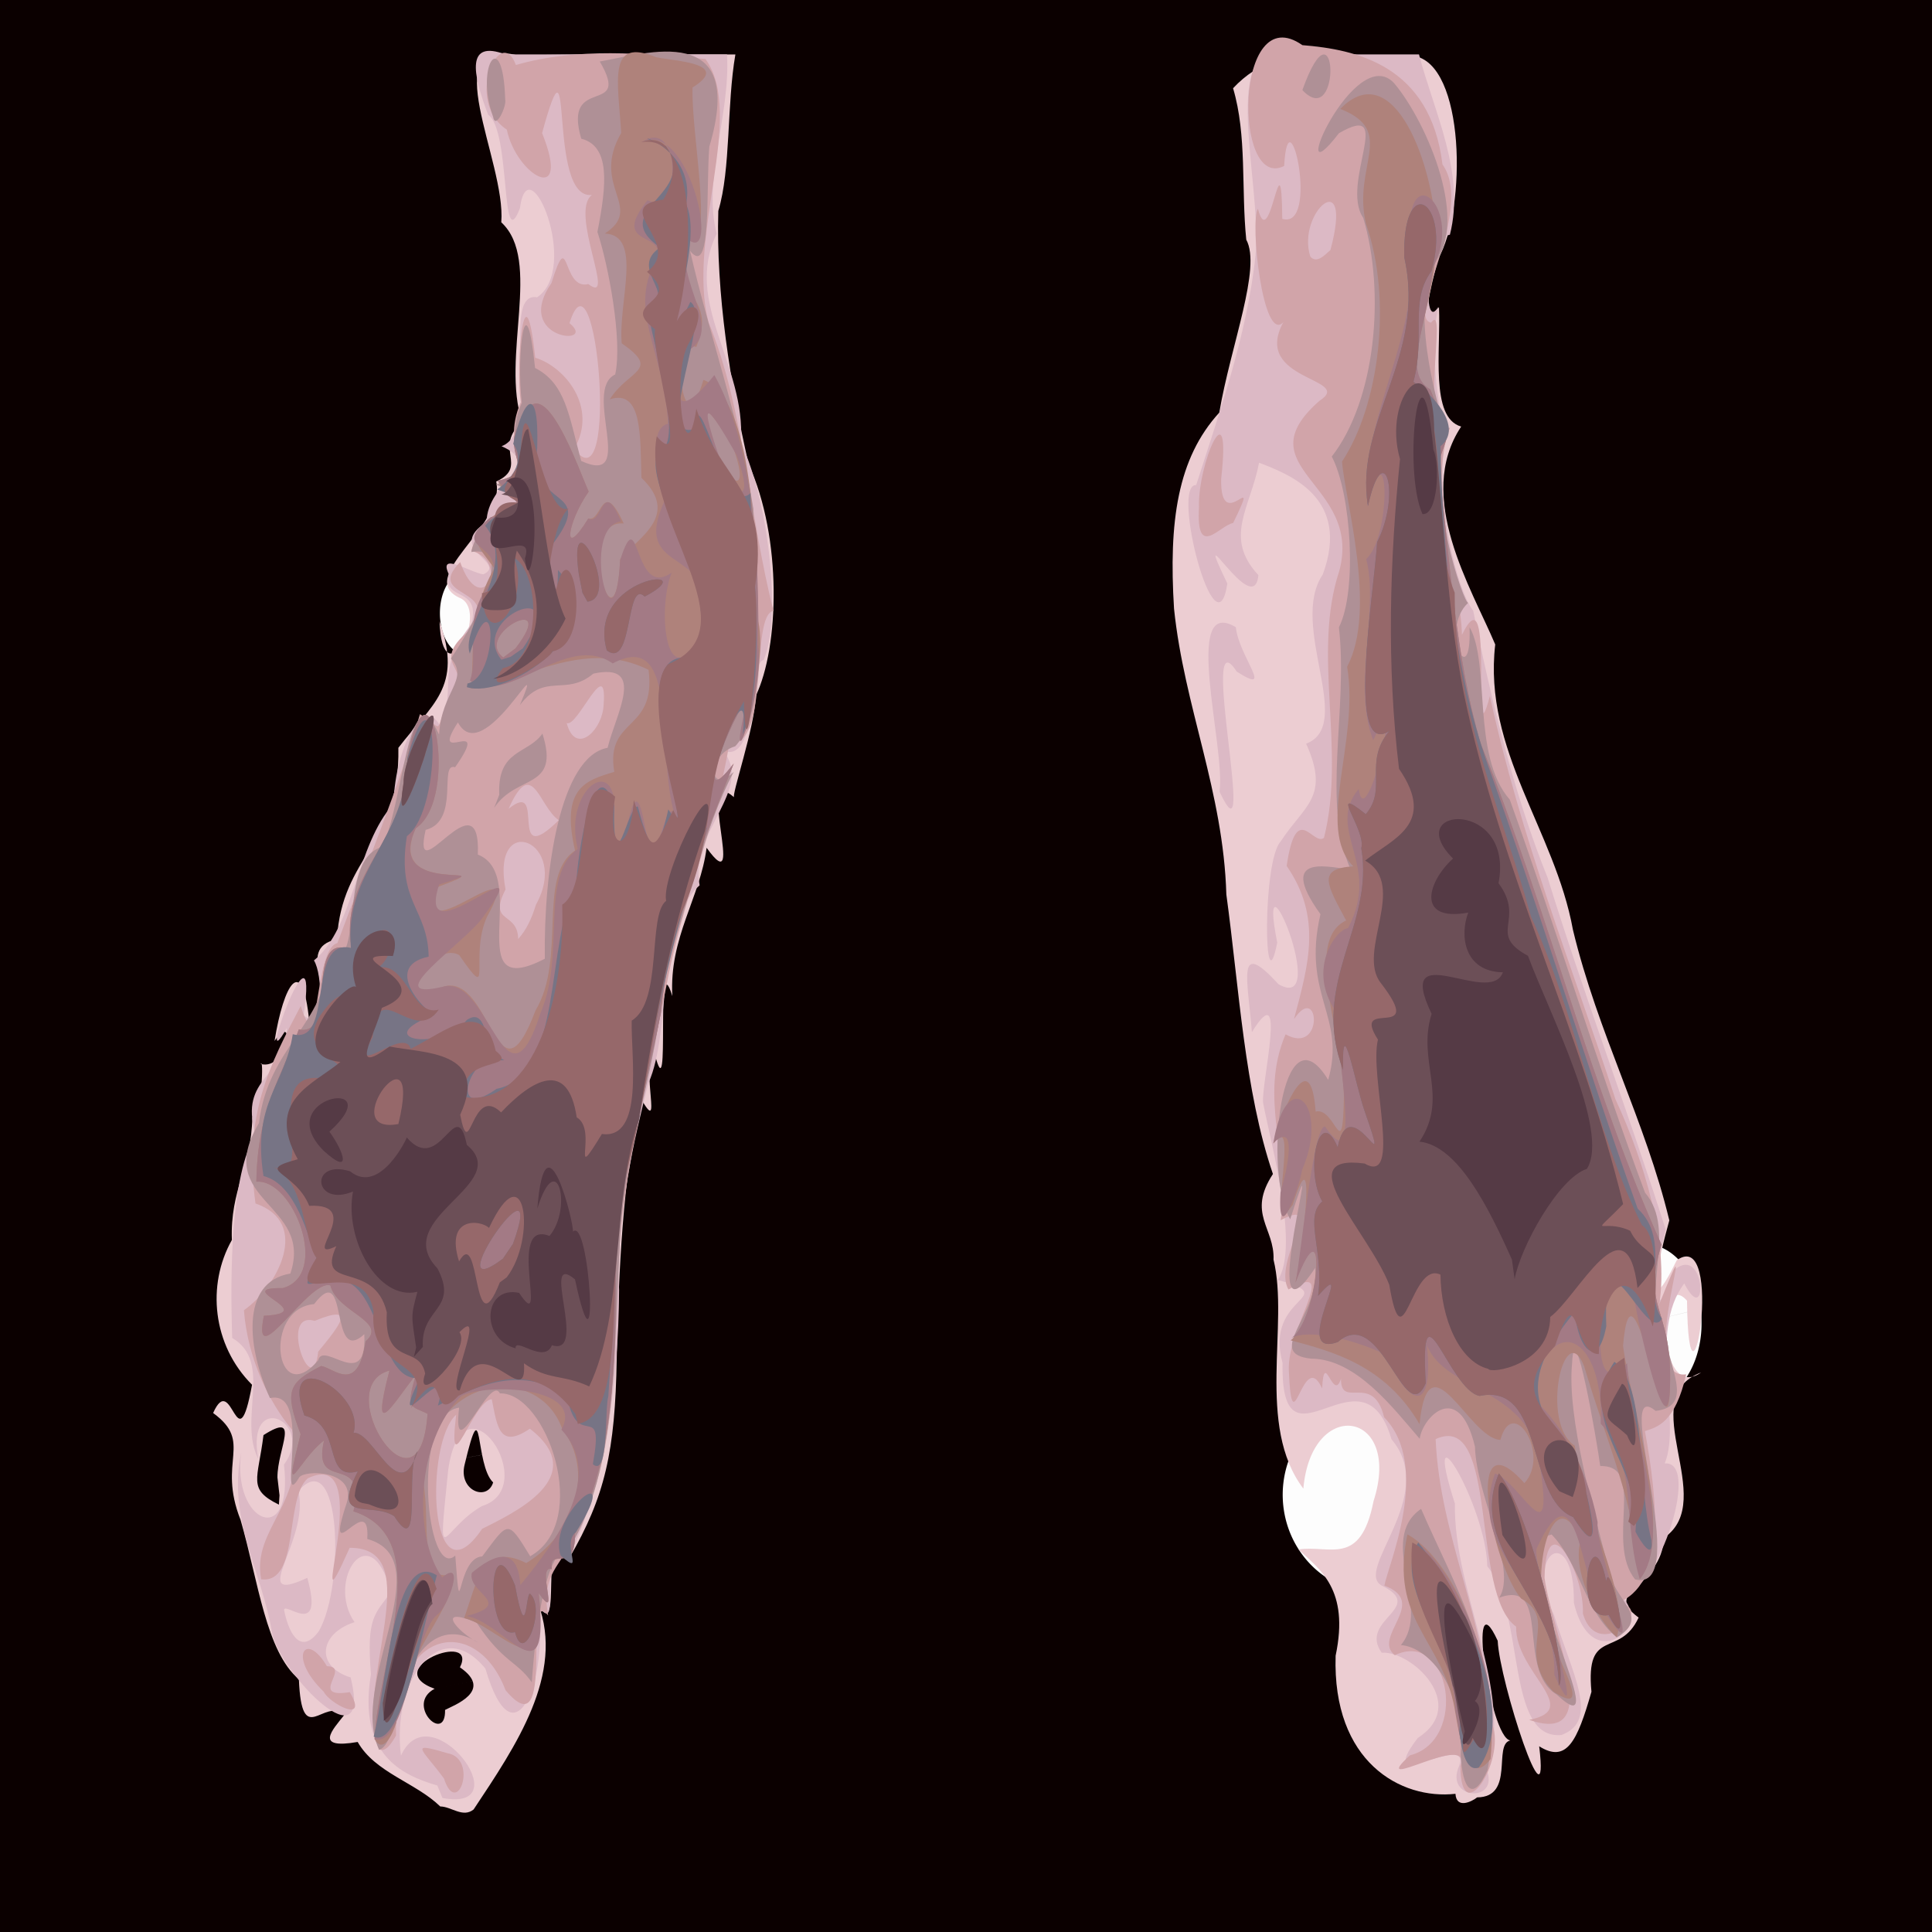 <?xml version="1.0" encoding="UTF-8" standalone="no"?>
<svg
   xmlns:dc="http://purl.org/dc/elements/1.1/"
   xmlns:cc="http://creativecommons.org/ns#"
   xmlns:rdf="http://www.w3.org/1999/02/22-rdf-syntax-ns#"
   xmlns:svg="http://www.w3.org/2000/svg"
   xmlns="http://www.w3.org/2000/svg"
   xmlns:sodipodi="http://sodipodi.sourceforge.net/DTD/sodipodi-0.dtd"
   xmlns:inkscape="http://www.inkscape.org/namespaces/inkscape"
   sodipodi:docname="hobbit_foot.svg"
   height="100%"
   width="100%"
   inkscape:version="0.48.4 r9939"
   version="1.1"
   id="svg2"
   viewBox="0 0 512 512"
   inkscape:export-filename="C:\Users\Chris\Documents\GitHub\bot-game\assets\clown_shoes.png"
   inkscape:export-xdpi="12.832031"
   inkscape:export-ydpi="12.832031">
  <rect x="0" y="0" width="512" height="512" fill="#333333" stroke="none"/>
  <sodipodi:namedview
     pagecolor="#ffffff"
     bordercolor="#666666"
     borderopacity="1"
     objecttolerance="10"
     gridtolerance="10"
     guidetolerance="10"
     inkscape:pageopacity="0"
     inkscape:pageshadow="2"
     inkscape:window-width="1158"
     inkscape:window-height="1254"
     id="namedview44"
     showgrid="false"
     inkscape:zoom="0.50339926"
     inkscape:cx="372.81628"
     inkscape:cy="577.11044"
     inkscape:window-x="228"
     inkscape:window-y="16"
     inkscape:window-maximized="0"
     inkscape:current-layer="svg2" />
  <defs
     id="defs46">
    <linearGradient
       id="linearGradient3926">
      <stop
         id="stop3928"
         offset="0"
         style="stop-color:#ffffff;stop-opacity:0;" />
      <stop
         style="stop-color:#ffffff;stop-opacity:0.498;"
         offset="0.5"
         id="stop3934" />
      <stop
         id="stop3930"
         offset="1"
         style="stop-color:#ffffff;stop-opacity:0;" />
    </linearGradient>
    <filter
       id="filter3108"
       x="0"
       y="0"
       width="1"
       height="1"
       inkscape:label="Lightness-Contrast"
       inkscape:menu="Color"
       inkscape:menu-tooltip="Increase or decrease lightness and contrast"
       color-interpolation-filters="sRGB">
      <feFlood
         id="feFlood3110"
         result="result1"
         flood-opacity="1"
         flood-color="rgb(0,0,0)" />
      <feBlend
         id="feBlend3112"
         in2="SourceGraphic"
         mode="normal"
         result="result2" />
      <feComposite
         id="feComposite3114"
         in2="SourceGraphic"
         k2="1"
         operator="arithmetic"
         result="result3" />
      <feComposite
         id="feComposite3116"
         in2="SourceGraphic"
         operator="in" />
    </filter>
    <filter
       id="filter7264"
       inkscape:label="Fluorescence"
       inkscape:menu="Color"
       inkscape:menu-tooltip="Oversaturate colors which can be fluorescent in real world"
       x="0"
       y="0"
       width="1"
       height="1"
       color-interpolation-filters="sRGB">
      <feColorMatrix
         id="feColorMatrix7266"
         type="hueRotate"
         values="0" />
      <feColorMatrix
         id="feColorMatrix7268"
         type="saturate"
         values="1" />
      <feColorMatrix
         id="feColorMatrix7270"
         type="matrix"
         values="2 -1 0 0 0 0 2 -1 0 0 -1 0 2 0 0 0 0 0 1 0 " />
    </filter>
    <filter
       id="filter7746"
       inkscape:label="Fluorescence"
       inkscape:menu="Color"
       inkscape:menu-tooltip="Oversaturate colors which can be fluorescent in real world"
       x="0"
       y="0"
       width="1"
       height="1"
       color-interpolation-filters="sRGB">
      <feColorMatrix
         id="feColorMatrix7748"
         type="hueRotate"
         values="0" />
      <feColorMatrix
         id="feColorMatrix7750"
         type="saturate"
         values="1" />
      <feColorMatrix
         id="feColorMatrix7752"
         type="matrix"
         values="2 -1 0 0 0 0 2 -1 0 0 -1 0 2 0 0 0 0 0 1 0 " />
    </filter>
    <filter
       id="filter11635"
       inkscape:label="Fluorescence"
       inkscape:menu="Color"
       inkscape:menu-tooltip="Oversaturate colors which can be fluorescent in real world"
       x="0"
       y="0"
       width="1"
       height="1"
       color-interpolation-filters="sRGB">
      <feColorMatrix
         id="feColorMatrix11637"
         type="hueRotate"
         values="0" />
      <feColorMatrix
         id="feColorMatrix11639"
         type="saturate"
         values="1" />
      <feColorMatrix
         id="feColorMatrix11641"
         type="matrix"
         values="2 -1 0 0 0 0 2 -1 0 0 -1 0 2 0 0 0 0 0 1 0 " />
    </filter>
  </defs>
  <rect
     style="opacity:0.99;fill:#0c0000;fill-opacity:1;fill-rule:nonzero;stroke:none"
     id="rect3171"
     width="516.979"
     height="524.132"
     x="-0.24"
     y="-5.122" />
  <path
     sodipodi:type="arc"
     style="opacity:0.99;fill:#ffffff;fill-opacity:1;fill-rule:nonzero;stroke:none"
     id="path5297"
     sodipodi:cx="107.45679"
     sodipodi:cy="389.44308"
     sodipodi:rx="39.330589"
     sodipodi:ry="43.895748"
     d="m 146.213,381.971 a 39.331,43.896 0 0 0 -0.005,-0.031 l -38.752,7.503 z"
     sodipodi:start="6.11213"
     sodipodi:end="6.1114127" />
  <path
     sodipodi:type="arc"
     style="opacity:0.99;fill:#ffffff;fill-opacity:1;fill-rule:nonzero;stroke:none"
     id="path5299"
     sodipodi:cx="117.6406"
     sodipodi:cy="447.0343"
     sodipodi:rx="14.397805"
     sodipodi:ry="16.504801"
     d="m 131.828,444.225 a 14.398,16.505 0 0 0 -0.002,-0.012 l -14.186,2.821 z"
     sodipodi:start="6.11213"
     sodipodi:end="6.1114127" />
  <path
     sodipodi:type="arc"
     style="opacity:0.99;fill:#ffffff;fill-opacity:1;fill-rule:nonzero;stroke:none"
     id="path5301"
     sodipodi:cx="364.86145"
     sodipodi:cy="396.11523"
     sodipodi:rx="24.932785"
     sodipodi:ry="25.986282"
     d="m 389.43,391.692 a 24.933,25.986 0 1 1 -0.003,-0.018 l -24.566,4.442 z"
     sodipodi:start="6.11213"
     sodipodi:end="12.394598" />
  <path
     sodipodi:type="arc"
     style="opacity:0.99;fill:#ffffff;fill-opacity:1;fill-rule:nonzero;stroke:none"
     id="path5303"
     sodipodi:cx="435.797"
     sodipodi:cy="350.46365"
     sodipodi:rx="15.100137"
     sodipodi:ry="21.06996"
     d="m 450.677,346.877 a 15.1,21.07 0 1 1 -0.002,-0.015 l -14.878,3.601 z"
     sodipodi:start="6.11213"
     sodipodi:end="12.394598" />
  <path
     sodipodi:type="arc"
     style="opacity:0.99;fill:#ffffff;fill-opacity:1;fill-rule:nonzero;stroke:none"
     id="path5305"
     sodipodi:cx="123.25926"
     sodipodi:cy="162.58984"
     sodipodi:rx="6.6721535"
     sodipodi:ry="10.886146"
     d="m 129.834,160.737 a 6.672,10.886 0 1 1 -8.2e-4,-0.008 l -6.574,1.861 z"
     sodipodi:start="6.11213"
     sodipodi:end="12.394598" />
  <g
     id="g5265"
     transform="matrix(1.932,0,0,3.029,-1265.473,-2497.404)">
    <path
       style="fill:#eccdd2"
       d="m 715.385,982.541 c -3.393,-2.1 -8.917,-2.944 -11.317,-5.637 -6.078,0.672 -3.431,-1.074 -1.856,-2.347 -2.822,-1.649 -5.818,3.043 -6.207,-3.14 -4.515,-2.42 -5.555,-8.526 -7.999,-13.94 -3.245,-5.214 1.824,-6.747 -3.764,-9.354 2.662,-3.817 3.282,4.676 5.338,-2.471 -5.438,-3.474 -6.244,-8.739 -2.767,-12.667 -0.262,-4.408 2.689,-6.403 2.803,-10.726 1.396,-0.746 1.543,-5.292 1.164,-4.672 3.677,0.609 4.938,-4.776 1.887,-2.018 1.24,-4.965 3.827,-7.741 4.756,-1.72 4.625,-2.195 -2.324,-6.339 3.805,-7.176 0.661,-7.384 8.661,-8.194 8.423,-16.749 4.621,-3.848 8.868,-5.276 5.641,-11.072 0.408,6.819 6.8,-0.676 2.961,-1.991 -6.636,-1.791 6.167,-6.26 4.819,-10.235 4.516,-1.319 -0.483,-2.947 3.552,-5.219 -2.962,-5.656 2.805,-14.132 -2.857,-17.459 0.684,-5.371 -9.273,-16.373 2.273,-14.607 9.946,-0.143 19.893,-0.055 29.839,-0.079 -1.199,4.413 -0.612,10.036 -2.343,13.687 -0.326,7.249 1.65,15.136 4.154,22.154 4.634,6.469 4.202,16.021 0.978,20.286 -0.083,2.676 -3.445,8.866 -2.95,8.872 -5.532,-3.098 1.894,9.444 -3.788,4.41 -0.876,4.376 -5.156,7.839 -4.698,12.974 -2.451,-5.01 -0.134,10.761 -2.429,5.024 -2.025,1.341 1.239,7.451 -1.914,3.911 -2.487,7.214 -3.005,14.981 -3.288,22.799 -0.209,8.117 -1.613,12.055 -6.492,17.424 -4.5,-2.801 -0.714,7.481 -4.305,3.958 3.701,6.208 -3.052,12.495 -8.831,18.047 -1.484,0.764 -3.059,-0.26 -4.588,-0.262 z m 0.67,-8.44 c 1.085,-0.381 6.768,-1.655 2.041,-3.725 2.57,-3.279 -11.196,0.089 -3.474,1.874 -4.089,1.387 1.544,4.911 1.433,1.851 z m -22.992,-20.342 c -0.018,-2.517 3.282,-5.814 -1.914,-3.702 -0.749,3.892 -2.244,4.722 2.113,6.083 l 0.085,-0.813 -0.285,-1.568 z m 29.589,0.438 c -2.566,-1.543 -1.322,-8.453 -3.914,-1.558 -0.889,2.272 3.089,3.257 3.914,1.558 z m 132,27.243 c -7.494,0.535 -16.902,-2.786 -16.439,-12.083 1.92,-5.828 -2.163,-7.531 -5.086,-9.295 4.281,-0.421 8.5,1.573 10.287,-4.228 4.006,-7.936 -8.518,-9.21 -9.628,-1.096 -6.538,-5.519 -1.92,-14.359 -4.091,-20.032 0.172,-2.779 -3.659,-4.01 -0.082,-7.493 -3.893,-7.269 -4.633,-16.258 -6.389,-24.455 -0.415,-9.027 -5.778,-16.39 -7.176,-25.005 -0.744,-7.62 0.471,-13.153 6.205,-17.155 1.566,-5.884 5.819,-12.651 3.703,-15.131 -0.71,-4.431 0.113,-9.125 -1.81,-13.25 7.072,-4.824 16.632,-2.352 24.753,-2.827 7.064,0.634 7.353,13.341 3.348,17.794 -0.969,2.478 -2.6,6.272 0.143,4.191 0.265,3.769 -1.246,9.678 3.046,10.443 -6.403,6.146 1.406,14.126 4.67,19.066 -1.685,9.274 8.194,16.281 10.659,24.961 3.408,9.035 9.947,16.731 13.221,25.423 -1.489,3.387 -3.626,9.531 1.025,3.488 6.768,-3.046 1.621,16.335 1.404,3.541 -4.234,-3.085 -4.209,9.044 1.933,6.281 -9.364,2.237 2.503,11.144 -5.073,14.456 -0.449,4.477 -8.627,4.584 -3.5,6.988 -2.63,3.602 -7.323,0.767 -6.47,6.49 -1.95,4.343 -3.403,6.275 -7.17,4.77 1.523,7.95 -5.439,-5.657 -5.69,-9.232 -4.251,-5.888 -1.14,8.494 1.734,8.721 -2.422,0.341 0.668,4.955 -4.554,4.981 -0.656,0.339 -2.843,1.074 -2.975,-0.314 z"
       id="path5285"
       inkscape:connector-curvature="0" />
    <path
       style="fill:#dcb9c5"
       d="m 714.997,980.716 c -4.943,-0.931 -10.912,-2.7 -9.108,-9.749 -0.65,-5.053 0.608,-5.257 2.763,-7.194 -2.898,-6.841 -8.961,-0.95 -5.012,2.649 -4.858,0.992 -5.428,3.872 -0.53,4.839 2.963,7.794 -9.365,-0.099 -10.767,-3.838 -1.345,-5.366 -6.184,-9.999 -4.245,-15.85 -1.365,6.141 7.224,8.494 5.859,1.066 4.362,-3.762 -5.298,-6.631 -3.523,-0.497 -2.802,-3.482 2.065,-8.459 -3.576,-10.586 -0.298,-5.756 -0.19,-14.179 3.191,-17.84 -2.333,-5.079 4.28,-4.855 4.293,-9.269 -4.737,5.364 4.566,-11.038 2.319,-1.094 2.843,1.383 2.611,-3.641 1.408,-4.824 5.605,-2.924 5.726,-10.1 10.909,-13.686 0.247,-5.335 4.507,-9.784 6.623,-6.536 1.954,-4.268 -0.808,-5.219 4.073,-9.213 1.335,-3.389 -3.985,-1.894 -3.102,-4.352 -1.514,-2.024 2.871,-0.175 4.729,0.008 3.434,-1.028 -5.339,-2.215 0.443,-4.571 0.075,-3.581 7.998,-4.973 2.059,-6.642 5.953,-1.391 -0.468,-13.632 4.88,-13.029 5.956,-2.532 -1.202,-13.483 -2.358,-7.79 -2.674,4.375 -1.198,-6.799 -4.36,-8.179 -2.235,-3.719 -2.96,-6.558 2.349,-5.281 10.14,0 20.28,0 30.419,0 0.47,5.346 -3.368,10.976 -1.419,15.686 -4.629,6.098 4.058,11.431 3.315,18.236 4.082,5.64 5.477,15.701 3.118,19.078 -1.919,-0.031 -0.625,9.11 -5.555,7.933 4.329,3.358 -4.649,7.025 -3.22,11.765 -6.167,3.54 -3.738,12.628 -7.027,17.315 -1.898,4.734 -4.456,11.631 -4.016,18.079 -0.084,8.303 -1.977,17.042 -6.947,23.42 -4.729,-1.339 -0.633,7.11 -4.079,4.323 1.257,6.26 -3.307,14.069 -7.317,5.391 -6.157,-4.811 -12.913,0.987 -11.579,7.618 4.01,-5.678 16.634,5.018 5.687,3.703 l -0.697,-1.089 -3e-5,0 z m -16.252,-13.508 c 3.604,-4.001 3.02,-16.414 -2.812,-12.273 1.618,4.39 -7.225,10.111 1.226,7.611 2.392,5.485 -3.334,1.926 -3.177,2.851 0.797,2.45 2.53,3.762 4.763,1.811 z m 22.396,-10.95 c 8.303,-1.633 -2.632,-12.138 -4.654,-3.166 -1.489,9.428 -1.031,5.202 4.654,3.166 z m 134.009,22.75 c 1.789,-3.15 -11.966,2.785 -5.673,-2.45 7.121,-2.93 -0.936,-7.673 -4.945,-7.46 -3.223,-2.882 6.096,-3.907 0.12,-5.84 -4.211,-1.253 7.807,-7.909 1.222,-12.839 -3.994,-8.714 -15.244,3.752 -14.941,-6.678 -2.58,-6.013 8.37,-5.671 -0.631,-7.256 2.963,-2.97 -0.937,-11.818 -2.034,-15.49 -0.322,-1.558 3.425,-11.36 -1.54,-6.192 -0.556,-4.612 -2.219,-8.301 3.627,-4.204 7.368,2.716 -3.159,-13.236 -0.151,-3.636 -1.851,5.977 -2.038,-7.112 0.448,-8.824 3.255,-3.198 6.836,-3.893 3.514,-8.577 6.751,-1.621 -2.419,-10.356 2.282,-14.798 3.892,-6.726 -4.579,-8.761 -8.735,-9.783 -1.18,3.949 -4.919,6.533 -0.096,9.832 -0.581,4.1 -9.451,-6.152 -4.259,0.738 -1.55,6.579 -7.815,-8.746 -4.275,-8.613 3.08,-6.147 7.017,-13.168 8.142,-20.119 1.002,-6.804 -5.975,-20.334 6.349,-17.554 5.358,-0.014 10.716,-0.004 16.074,-0.007 2.017,4.962 6.394,10.379 4.24,15.778 -3.301,0.334 -3.825,8.675 -1.608,6.331 -1.372,4.335 0.428,9.967 1.019,11.106 -1.611,6.093 1.701,13.801 3.789,15.464 2.488,7.861 5.576,16.044 10.215,23.373 5.062,10.422 11.04,20.439 16.186,30.764 -1.518,3.462 -2.396,9.918 1.254,3.497 4.247,-2.213 4.572,5.285 1.296,1.22 -5.09,4.231 -0.298,12.067 -2.687,15.746 5.229,-0.302 -1.42,12.389 -6.508,11.398 5.635,2.306 -3.417,7.619 -5.949,0.792 0.113,-7.182 -6.981,-4.496 -2.72,1.073 2.438,5.119 6.343,9.231 1.02,10.494 -7.711,0.472 -4.917,-10.599 -10.178,-14.77 -0.16,-5.327 -9.237,-14.984 -4.445,-5.481 -0.187,7.871 8.099,16.278 4.477,23.508 1.314,2.727 -5.906,2.351 -3.9,-0.544 z m -32.86,-85.25 c 0.856,-3.852 -5.218,-17.242 2.235,-14.385 0.39,2.538 5.451,6.058 0.126,3.885 -5.391,-5.3 3.066,17.928 -2.362,10.5 z"
       id="path5283"
       inkscape:connector-curvature="0" />
    <path
       style="fill:#d1a4a9"
       d="m 715.902,980.097 c -3.033,-2.628 -4.954,-3.229 0.5,-2.208 4.255,0.495 1.319,5.783 -0.5,2.208 z m 139.43,-1.089 c 1.682,-3.158 -13.068,2.648 -6.925,-0.933 8.02,-1.302 5.558,-11.067 -2.08,-8.762 -3.178,-1.628 4.761,-4.626 -1.425,-6.085 0.439,-1.692 6.523,-10.419 -0.038,-14.734 -1.523,-3.973 -5.972,-0.646 -5.912,-3.372 -1.087,2.152 -2.309,-2.705 -2.59,0.849 -2.685,-3.698 -4.091,5.427 -4.565,-1.52 -0.332,-3.848 7.241,-9.749 -0.054,-7.136 -2.256,-2.472 5.313,-8.234 -1.062,-6.062 1.293,-5.729 -3.065,-10.676 0.663,-16.261 5.338,1.885 4.634,-4.652 1.157,-1.327 1.967,-4.726 3.905,-8.878 -1.006,-13.406 1.34,-5.795 3.597,-1.683 5.12,-2.458 3.059,-7.732 -1.685,-16.065 2.1,-23.353 3.244,-7.717 -13.337,-8.966 -2.692,-14.897 4.845,-1.987 -9.384,-1.703 -4.979,-6.867 -2.813,1.931 -4.617,-8.818 -3.494,-9.925 1.715,4.194 3.224,-7.082 3.343,0.885 5.174,1.001 0.84,-11.483 0.26,-4.627 -6.995,2.276 -6.853,-14.761 2.496,-10.57 7.348,0.38 17.551,1.731 19.221,10.442 4.463,3.954 -5.157,13.318 -1.573,13.839 2.423,-2.083 -1.91,9.749 2.604,9.193 -3.244,5.273 1.547,13.757 1.635,18.124 4.703,-6.178 1.059,12.04 3.839,5.347 4.206,12.363 11.269,23.663 17.219,35.28 3.982,5.471 7.324,12.561 6.018,17.921 6.439,-10.224 -3.661,6.757 3.686,6.148 -1.532,4.282 -3.983,4.603 -5.656,4.969 1.724,6.11 3.024,13.492 -3.902,15.054 5.861,0.191 -2.545,5.348 -4.611,0.913 0.233,-3.498 -5.068,-9.755 -5.261,-3.121 1.083,4.921 8.358,14.734 -2.091,12.413 7.423,-0.946 -1.933,-4.134 -1.81,-8.157 -6.297,-2.858 -2.336,-18.942 -11.038,-16.405 0.591,8.578 6.924,15.828 7.578,24.664 2.466,3.098 -4.165,9.82 -4.174,3.937 z M 837.5,846.373 c 3.236,-7.643 -4.704,-3.289 -2.759,0.573 0.895,0.658 2.005,-0.156 2.759,-0.573 z M 707.029,977.555 c -3.611,-5.683 6.904,-17.645 -4.057,-17.64 -6.762,9.658 4.175,-9.113 -5.752,-6.076 -3.222,1.784 -1.04,9.243 -6.39,8.832 -1.342,-4.538 6.454,-6.684 4.269,-13.06 -3.169,-2.399 -6.123,-6.243 -6.635,-10.482 4.644,-2.071 9.243,-7.665 1.591,-9.337 -1.682,-7.704 1.92,-12.115 6.203,-17.283 2.627,5.326 1.759,-5.009 5.024,-5.498 3.869,-6.601 8.367,-13.579 11.329,-20.031 3.807,1.477 1.512,1.903 4.541,-2.146 2.622,-1.85 -3.203,-2.208 2.005,-5.066 5.227,-3.977 -6.094,-2.817 -1.032,-6.093 2.875,5.14 6.988,-0.03 1.528,-0.988 1.637,-4.236 11.227,-3.565 3.428,-5.791 6.133,-1.327 0.36,-2.753 3.354,-7.207 -0.734,-3.602 0.569,-12.341 1.987,-3.897 4.102,0.807 8.646,4.351 5.35,7.976 6.246,5.358 3.061,-18.526 -0.649,-10.998 4.004,2.072 -7.841,1.46 -2.471,-3.512 2.518,-5.182 1.35,0.676 5.057,0.093 3.992,1.957 -2.689,-6.288 0.495,-7.799 -6.273,0.491 -2.312,-15.96 -6.84,-5.412 4.11,6.5 -3.496,3.758 -4.84,-0.303 -5.903,-2.484 -0.852,-9.334 1.245,-5.652 8.476,-1.564 17.395,-1.008 26.005,-0.526 5.547,4.911 -2.645,15.545 0.427,23.044 4.883,7.494 5.63,17.172 8.909,25.243 -3.281,0.331 -0.349,11.882 -6.052,11.606 -2.182,8.027 -5.806,12.529 -8.295,20.068 -1.957,6.639 -5.329,14.746 -6.549,22.232 -1.342,9.257 0.301,20.307 -6.915,27.459 -1.142,2.136 -4.141,2.813 -3.104,6.525 -3.684,-2.842 1.265,11.986 -5.847,6.534 -4.01,-6.712 -15.364,-5.384 -15.02,3.975 -0.519,0.577 -1.372,1.484 -2.297,1.209 z m 14.111,-19.297 c 4.092,-1.327 15.127,-4.516 6.549,-8.762 -4.221,1.823 -4.471,-0.202 -5.227,-2.576 -2.576,0.082 -6.087,7.862 -4.886,1.358 -4.353,2.437 -3.783,16.87 3.564,9.979 z m -22.488,-15.5 c 2.76,-2.145 5.537,-4.279 -0.484,-2.696 -5.03,-0.95 -0.269,7.264 0.484,2.696 z m 29.865,-39.102 c 4.825,-5.533 -6.267,-8.359 -4.166,-1.337 -2.471,3.061 1.693,1.879 1.731,4.331 1.088,-0.738 1.885,-1.818 2.434,-2.993 z m 3.135,-7.398 c -2.749,-1.197 -3.606,-5.695 -6.883,-0.999 5.373,-2.762 -0.364,5.554 6.883,0.999 z m 6.105,-9.75 c 0.793,-5.245 -3.549,1.762 -5.021,1.24 1.117,2.754 4.528,0.906 5.021,-1.24 z m -38.331,86.006 c -5.072,-3.105 -2.461,-5.388 0.417,-2.241 3.45,0.065 -2.71,2.856 3.148,2.274 2.69,2.903 -2.921,0.914 -3.565,-0.033 z M 819.474,868.857 c -0.222,-3.685 4.506,-10.764 3.038,-2.468 -0.157,5.146 5.702,-1.436 1.64,3.869 -1.854,0.2 -5.114,3.235 -4.678,-1.402 z"
       id="path5281"
       inkscape:connector-curvature="0" />
    <path
       style="fill:#af9096"
       d="m 855.371,978.008 c 0.537,-5.643 -4.2,-9.386 -8.21,-9.581 4.319,-3.271 -3.368,-9.207 2.777,-11.918 4.488,6.64 11.747,14.174 9.11,22.865 -1.992,2.867 -3.455,1.698 -3.676,-1.366 z M 707.004,977.586 c -4.258,-5.855 8.542,-16.626 -1.62,-18.443 0.451,-4.518 -6.086,3.155 -2.828,-3.133 1.418,-2.896 -5.749,-2.951 -6.508,-2.252 -3.165,3.395 2.014,-7.77 -4.012,-6.941 -3.017,-4.189 -4.214,-10.139 2.798,-10.896 3.255,-6.176 -10.795,-6.253 -4.308,-13.162 1.253,-6.718 9.288,-8.749 9.457,-14.431 5.25,0.952 1.174,-8.472 7.34,-9.72 2.958,-3.09 3.632,-15.751 7.909,-9.849 0.357,-3.816 4.183,-4.802 1.628,-6.652 2.072,-1.884 9.615,-10.059 2.793,-9.313 1.463,-4.374 11.3,-3.648 3.428,-5.898 6.004,-1.269 0.543,-2.829 3.506,-7.165 -0.788,-4.016 0.502,-11.211 1.815,-3.04 4.215,1.366 4.646,4.209 6.324,8.133 7.782,2.284 0.093,-6.182 4.666,-7.565 1.041,-2.975 -0.962,-9.642 -2.439,-12.471 1.309,-4.2 1.755,-7.513 -2.219,-8.157 -2.616,-5.701 7.01,-1.879 2.544,-6.753 6.375,-0.708 20.174,-3.595 15.027,7.45 -0.49,3.816 0.364,11.513 -2.637,9.123 2.677,7.496 6.609,14.197 8.672,22.541 0.22,6.344 2.57,17.326 -2.487,20.801 -3.884,0.733 -3.722,4.389 -0.2,2.238 -3.998,4.71 -6.554,12.192 -9.518,17.642 -0.861,8.521 -5.91,15.765 -6.141,24.385 -0.875,8.86 -0.296,19.012 -6.858,25.858 -3.247,0.098 -4.639,6.83 -5.181,11.772 -2.03,-1.867 -3.986,-1.749 -7.583,-5.233 -5.712,-1.505 -2.736,0.771 0.282,1.783 -5.176,-2.181 -9.825,0.459 -11.12,6.456 -0.799,0.857 -1.146,2.643 -2.528,2.896 z m 14.149,-16.917 c 3.637,-3.099 3.445,-3.279 6.582,-0.014 8.406,-3.02 2.264,-14.361 -4.162,-14.249 -1.347,-1.772 -6.586,6.901 -5.591,1.248 -6.668,0.587 -4.491,15.259 -0.527,12.94 0.825,6.887 0.081,0.191 3.698,0.075 z m -22.502,-17.16 c 0.713,-1.764 6.714,2.878 6.328,-2.281 -4.903,2.882 -2.04,-6.67 -6.892,-2.632 -7.096,0.396 -5.316,9.33 0.564,4.913 z m 31.087,-35.131 c -0.168,-7.722 2.104,-17.697 8.615,-18.456 1.119,-2.969 5.393,-7.493 -1.962,-6.488 -3.806,2.042 -6.634,-0.168 -10.071,2.754 3.953,-6.015 -5.01,5.707 -8.5,1.514 -4.152,4.078 4.861,-0.868 -0.387,3.923 -2.312,-0.467 0.741,4.693 -4.041,5.482 -2.057,5.795 7.613,-5.008 7.159,2.158 7.328,1.826 -2.564,13.009 9.188,9.113 z m -6.25,-14.343 c -0.281,-4.012 3.919,-3.518 5.922,-5.355 2.48,4.965 -3.583,3.513 -6.624,6.508 l 0.701,-1.153 0,0 z m 145.032,78.714 c -5.618,-2.181 -0.594,-10.132 -7.869,-8.471 2.555,-2.521 -3.126,-8.79 -3.326,-13.212 -2.231,-5.972 -7.244,-2.5 -7.578,-0.686 -3.656,-2.696 -8.732,-7.002 -14.899,-7.012 -6.537,-0.447 1.254,-3.85 0.553,-7.938 -8.666,8.426 2.06,-15.131 -3.42,-4.259 -3.77,-4.208 -1.191,-18.896 5.213,-12.194 2.504,-5.586 -3.661,-7.39 -1.06,-14.494 -6.378,-5.644 1.973,-3.952 4.133,-3.935 -4.016,-5.686 -0.314,-13.972 -1.602,-21.165 2.534,-3.196 1.678,-11.734 -0.98,-14.942 6.001,-4.908 7.385,-14.305 4.322,-20.872 -3.225,-3.029 4.506,-10.329 -3.343,-7.414 -7.693,6.39 2.206,-8.195 7.609,-4.353 4.54,3.451 10.563,12.493 5.123,15.945 -2.822,5.049 1.16,12.779 2.005,14.733 -2.977,4.981 2.477,14.984 3.001,14.753 -4.003,2.343 0.486,8.053 0.183,2.135 2.895,3.226 0.242,11.243 5.517,15.09 6.383,11.325 12.037,23.274 18.549,34.385 4.553,3.378 -0.81,9.11 2.711,11.988 0.28,3.154 4.3,6.692 -1.257,7.107 -6.177,-3.285 5.332,15.995 -2.806,14.747 -4.129,-3.241 1.606,-10.031 -4.788,-9.919 -0.448,-2.123 -3.538,-13.678 -3.86,-9.007 -0.747,4.812 3.089,13.146 5,18 0.652,2.787 5.953,4.146 1.151,5.99 -4.285,-2.106 -5.106,-6.453 -8.958,-8.995 -7.46,0.931 9.626,19.306 0.676,13.994 z M 722.638,834.708 c -2.525,-4.43 1.36,-8.045 1.666,-1.511 0.237,0.562 -1.329,2.738 -1.666,1.511 z m 111.014,-2.328 c 4.807,-8.576 5.439,3.675 0,0 z"
       id="path5279"
       inkscape:connector-curvature="0" />
    <path
       style="fill:#af827b"
       d="m 854.541,974.008 c -1.697,-6.1 -8.981,-7.707 -6.482,-15.271 7.024,2.495 12.636,12.232 11.396,19.664 -3.225,2.699 -4.322,-2.221 -4.914,-4.393 z m -148.154,2.652 c 0.393,-6.742 8.496,-17.592 -2.902,-19.935 1.926,-5.347 -5.765,-1.463 -4.031,-6.2 -3.574,1.728 -5.809,5.984 -3.211,-0.54 -2.255,-3.817 -1.702,-4.496 2.825,-5.978 1.805,0.2 4.998,2.507 6.083,-2.148 3.145,-1.745 -3.884,-2.523 -4.832,-4.899 -2.934,-0.601 -10.825,8.035 -9.114,2.657 7.988,-0.254 -4.786,-2.48 2.566,-2.421 6.589,-1.13 1.476,-9.586 -3.602,-9.309 0.159,-6.441 3.525,-9.252 5.826,-13.325 5.453,0.766 0.575,-8.876 7.312,-6.913 -2.161,-6.65 7.846,-9.588 7.565,-16.783 2.975,-10.419 7.362,3.459 1.174,6.092 -4.465,6.327 13.405,2.668 2.863,5.178 -3.401,6.138 12.826,-4.212 6.882,2.6 -2.476,3.526 1.028,7.79 -3.79,3.327 -3.859,-1.399 -9.453,5.357 -2.103,2.743 6.487,-1.169 7.235,11.116 12.56,2.108 4.307,-4.577 0.168,-11.738 5.425,-14 -2.002,-5.52 1.519,-6.143 5.382,-6.883 -1.254,-4.835 5.805,-3.453 4.702,-8.928 -8.478,-2.664 -15.848,0.576 -24.355,1.652 0.52,-3.123 -0.543,-6.269 3.19,-10.541 -2.23,-2.001 -4.35,-2.884 0.546,-4.855 5.978,-0.316 0.909,-1.273 -0.052,-2.801 5.952,-0.811 -0.113,-2.56 3.356,-5.3 2.726,-5.055 7.871,4.548 9.104,6.251 -2.964,2.696 -3.74,6.178 -0.047,2.348 1.854,0.373 1.869,-3.688 4.856,0.447 -6.722,-0.473 -1.149,12.352 -0.489,3.108 2.567,-1.913 8.267,-3.836 2.915,-7.111 -0.167,-3.712 0.119,-7.779 -4.338,-6.868 2.567,-2.599 7.089,-2.487 1.632,-4.899 -0.494,-3.643 2.956,-9.457 -2.314,-9.604 5.521,-2.298 -2.03,-4.104 2.251,-8.801 -0.479,-4.713 -1.871,-8.365 4.805,-6.623 2.662,0.355 10.339,0.514 4.974,2.65 -0.187,4.073 2.927,13.732 -0.333,13.271 -3.728,5.062 4.05,4.614 0.844,9.428 -3.568,-0.865 -1.931,9.193 0.981,2.879 6.815,1.586 7.165,14.235 7.518,21.128 1.666,4.418 -4.791,16.436 -1.462,6.797 -2.035,1.319 -7.853,10.589 -1.895,5.639 -4.133,6.77 -8.827,13.937 -10.002,21.864 -2.278,7.286 -5.779,14.728 -6.158,22.769 -0.035,7.843 -0.39,16.373 -5.626,22.765 0.106,3.623 -3.6,1.068 -3.168,3.092 -2.257,-0.504 1.28,4.955 -1.801,2.042 1.584,9.004 -5.441,2.938 -10.233,2.234 1.727,-3.002 2.445,-6.754 8.53,-4.813 6.563,-2.519 9.468,-7.89 4.896,-11.801 -3.331,-5.77 -17.946,-4.766 -19.235,4.249 1.434,3.001 -0.72,9.243 3.767,8.572 1.704,2.482 -6.334,6.597 -7.275,12.992 -0.499,0.986 -1.795,2.73 -2.961,1.397 z m 7.264,-28.467 c -2.217,-0.725 -3.078,-0.315 -1.576,-3.445 -3.346,2.745 -6.275,6.105 -3.649,-0.339 -8.271,1.409 4.152,13.784 5.225,3.784 z m 12.066,-66.97 c 6.107,-5.043 -5.863,-1.244 -1.677,0.8 l 1.677,-0.8 z m 29.509,-18.162 c -2.268,-1.84 -5.017,-4.959 -2.189,0.535 1.622,3.269 5.411,4.769 2.189,-0.535 z m 112.825,109.431 c -5.263,-3.546 0.891,-6.254 -4.4,-8.137 -4.036,-3.015 -8.059,-16.183 0.453,-10.098 3.608,-2.476 -1.594,-7.777 -3.29,-3.781 -4.312,-0.099 -9.827,-9.323 -11.095,-1.379 -4.748,-5.199 -12.069,-6.373 -17.678,-7.333 3.856,-1.737 5.186,-12.835 0.626,-5.03 0.727,-1.455 3.225,-13.989 -0.354,-6.81 -3.849,3.495 1.163,-8.74 -2.646,-5.362 1.36,-3.339 5.131,-8.756 5.805,-2.812 2.763,-0.437 3.695,4.846 3.877,-1.322 -0.105,-5.337 -5.614,-13.61 0.302,-15.398 -2.647,-3.151 -4.025,-4.528 0.981,-4.736 -5.209,-3.385 0.872,-10.918 -0.839,-17.465 4.143,-5.007 -0.303,-14.553 -0.701,-17.951 5.099,-4.905 6.93,-14.139 3.302,-20.763 -1.954,-5.092 4.283,-8.134 -3.541,-10.086 7.294,-4.778 12.937,4.886 13.183,11.285 0.026,5.988 -5.544,12.184 -0.845,13.244 2.19,3.742 3.609,2.206 1.097,6.369 1.544,8.076 2.263,16.818 5.806,24.602 9.01,14.152 15.089,30.145 24.822,43.864 -2.737,5.587 1.306,5.409 1.181,11.865 -0.129,9.259 -5.156,-12.874 -6.459,-3.002 1.302,5.848 6.995,16.313 2.303,20.405 -0.859,-7.073 -4.428,-11.687 -7.651,-18.655 -2.707,-4.327 -6.052,5.046 -1.258,6.985 0.717,5.424 7.749,13.089 5.719,16.753 -3.156,-1.92 -6.129,-6.04 -4.908,-8.473 -3.929,-6.037 -7.639,3.862 -3.903,8.282 -0.036,1.606 6.154,7.46 0.112,4.937 z"
       id="path5277"
       inkscape:connector-curvature="0" />
    <path
       style="fill:#a37a85"
       d="m 854.634,974.182 c -0.211,-5.906 -8.188,-10.196 -5.168,-14.698 6.174,2.973 14.221,15.468 7.629,19.622 -1.789,-0.809 -1.886,-3.331 -2.46,-4.924 z m -148.246,2.479 c 0.393,-6.742 8.496,-17.592 -2.902,-19.935 1.926,-5.347 -5.765,-1.463 -4.031,-6.2 -3.574,1.728 -5.809,5.984 -3.211,-0.54 -2.255,-3.817 -1.702,-4.496 2.825,-5.978 1.805,0.2 4.998,2.507 6.083,-2.148 3.145,-1.745 -3.884,-2.523 -4.832,-4.899 -2.934,-0.601 -10.825,8.035 -9.114,2.657 7.988,-0.254 -4.786,-2.48 2.566,-2.421 6.589,-1.13 1.476,-9.586 -3.602,-9.309 0.159,-6.441 3.525,-9.252 5.826,-13.325 5.453,0.766 0.575,-8.876 7.312,-6.913 -2.161,-6.65 7.846,-9.588 7.565,-16.783 2.975,-10.419 7.362,3.459 1.174,6.092 -4.619,6.149 13.11,2.927 3.199,4.927 -3.528,6.883 14.342,-4.395 6.043,2.826 -2.277,2.165 -14.943,7.56 -5.377,6.093 6.277,-0.909 8.47,11.839 13.258,2.283 3.495,-5.18 -0.225,-11.859 5.085,-14.317 -2.195,-5.613 6.411,-8.809 4.851,-2.131 1.583,6.37 2.359,-6.948 4.357,0.119 1.909,6.175 2.734,-5.17 4.824,0.198 -3.934,-4.733 0.719,-17.831 -9.24,-14.414 -6.369,-2.846 -14.419,3.888 -19.572,1.493 1.364,-2.403 -1.347,-5.391 2.988,-8.671 1.912,-3.644 -6.15,-2.54 -0.135,-5.625 5.934,-0.647 3.331,-1.401 0.968,-3.181 5.952,-0.811 -0.113,-2.56 3.356,-5.3 2.726,-5.055 7.871,4.548 9.104,6.251 -2.964,2.696 -3.74,6.178 -0.047,2.348 1.966,0.701 1.867,-3.714 4.48,0.251 -5.718,0.543 -0.878,12.289 -0.119,3.402 2.739,-5.499 1.694,3.519 7.073,1.081 -2.182,3.606 -0.489,11.253 4.093,5.144 3.265,-7.847 -10.058,-4.488 -5.086,-11.407 -1.652,-4.401 -1.547,-6.416 0.487,-6.762 -0.499,-6.506 -5.846,-10.032 -1.31,-14.634 0.476,-2.176 -6.475,-0.923 -1.501,-4.918 4.682,1.444 4.689,-7.408 -0.798,-5.082 6.549,-2.016 10.837,10.897 6.31,8.49 -2.022,3.671 5.476,8.138 -0.343,9.872 -2.564,5.961 0.489,4.822 4.001,2.018 5.105,5.845 6.274,15.487 5.974,23.561 1.047,4.616 -4.804,13.465 -1.422,4.784 -2.035,1.319 -7.853,10.589 -1.895,5.639 -4.133,6.77 -8.827,13.937 -10.002,21.864 -2.278,7.286 -5.779,14.728 -6.158,22.769 -0.035,7.843 -0.39,16.373 -5.626,22.765 0.106,3.623 -3.6,1.068 -3.168,3.092 -2.244,-0.444 1.258,4.839 -1.799,2.108 1.638,9.689 -4.599,2.552 -9.906,1.987 6.695,-1.086 0.044,-2.018 0.739,-3.777 3.102,-1.665 6.28,-2.414 6.655,1.069 5.342,-4.146 11.416,-9.613 5.628,-13.598 3.297,-3.785 -10.336,-4.084 -13.751,-2.93 -6.21,3.949 -6.625,12.311 -2.597,15.862 3.219,-1.743 0.829,2.564 -0.658,3.239 -3.331,1.763 -4.404,11.707 -8.622,10.914 z m 7.264,-28.467 c -2.217,-0.725 -3.078,-0.315 -1.576,-3.445 -3.346,2.745 -6.275,6.105 -3.649,-0.339 -8.271,1.409 4.152,13.784 5.225,3.784 z m 12.066,-66.97 c 6.107,-5.043 -5.863,-1.244 -1.677,0.8 l 1.677,-0.8 z m 30.267,-16.979 c -3.055,-3.418 -5.79,-6.151 -2.218,0.434 1.507,3.121 5.143,4.533 2.218,-0.434 z m 112.224,106.792 c 0.373,-7.606 -12.172,-10.357 -8.141,-17.617 3.331,0.618 8.205,7.622 6.185,-0.613 -1.048,-6.924 -12.928,-6.465 -15.509,-10.605 1.049,6.839 -3.339,4.59 -5.366,0.934 -4.201,-1.435 -11.058,-2.424 -13.241,-1.561 3.842,-1.713 5.072,-12.476 0.582,-4.863 0.757,-2.459 2.433,-13.867 4.056,-13.651 5.275,5.003 1.428,-7.073 1.431,-10.108 -3.898,-3.6 -0.017,-7.111 1.711,-7.256 4.673,-5.634 -3.211,-8.58 1.462,-12.169 0.949,4.401 6.42,-10.404 1.996,-4.269 -2.929,-4.655 0.856,-11.499 -0.97,-15.847 3.615,-2.12 3.015,-12.165 0.187,-4.586 -1.036,-8.375 7.582,-14.725 5.789,-23.584 -0.498,-7.12 7.498,-2.466 3.16,2.703 -0.831,5.317 -4.235,9.168 -0.349,10.615 2.19,3.742 3.609,2.206 1.097,6.369 1.544,8.076 2.263,16.818 5.806,24.602 9.01,14.152 15.089,30.145 24.822,43.864 -2.737,5.587 1.306,5.409 1.181,11.865 -0.087,7.343 -4.599,-5.409 -5.014,-7.492 -4.072,-4.927 -7.352,10.629 -0.893,5.993 0.532,5.625 6.475,15.167 1.75,18.902 -2.404,-4.92 -0.264,-10.214 -5.358,-13.599 0.444,-7.657 -6.758,-10.182 -9.759,-2.451 3.833,1.939 7.787,5.967 9.326,11.048 -0.359,2.769 7.587,14.663 0.446,7.318 -2.684,-1.585 -3.107,-12.971 -8.792,-5.017 -0.817,1.475 7.694,18.37 2.405,11.074 z m -37.557,-42.218 c 1.537,-3.37 1.788,-6.056 -0.985,-4.309 1.783,-7.04 7.854,-3.414 3.949,2.343 -0.382,1.502 -3.418,7.03 -2.964,1.966 z"
       id="path5275"
       inkscape:connector-curvature="0" />
    <path
       style="fill:#777485"
       d="m 855.178,976.008 c 1.216,-6.268 -9.683,-12.326 -5.627,-16.558 4.802,3.811 14.243,14.572 8.303,19.684 -1.876,0.469 -2.412,-1.829 -2.676,-3.126 z m -148.916,0.428 c 1.761,-4.309 2.677,-16.526 8.666,-14.112 -1.571,3.501 -4.697,15.343 -8.666,14.112 z m 162.549,-4.486 c 0.021,-7.396 -12.683,-11.905 -8.197,-18.544 4.375,3.445 9.735,17.822 8.197,18.544 l 0,0 z M 725.652,967.29 c -4.195,0.81 -3.71,-9.986 0,-4.09 1.62,5.578 1.457,0.54 2.074,0.742 2.198,1.255 -0.865,6.437 -2.074,3.349 z m 150.029,-1.496 c -5.245,0.748 -2.404,-9.35 -0.342,-2.958 0.359,-2.254 3.938,7.417 0.342,2.958 z m -143.77,-5.194 c -1.933,-3.623 8.949,-9.014 2.11,-2.058 -2.135,1.054 1.406,4.026 -2.11,2.058 z m 147.434,-2.128 c 0.915,-5.848 -8.372,-9.586 -2.904,-14.829 4.426,1.924 3.149,10.859 5.102,15.617 0.31,2.248 -2.364,-0.848 -2.198,-0.789 z m -8.547,-1.241 c -6.505,-1.645 -3.893,-11.805 -12.83,-10.602 -4.145,-0.469 -8.263,-10.628 -7.391,-1.111 -2.876,4.196 -6.082,-6.96 -12.062,-3.607 -6.722,1.556 2.789,-8.035 -2.707,-4.038 0.834,-4.001 -1.977,-6.873 0.57,-8.259 -2.442,-2.723 -0.407,-8.559 2.11,-4.752 1.764,-5.433 7.687,4.15 3.696,-3.162 -1.277,-2.312 -3.158,-9.071 -2.942,-3.594 -4.584,-7.64 4.332,-12.568 2.49,-19.396 0.715,-1.612 -4.798,-5.762 0.615,-2.978 3.029,-2.248 -0.362,-4.524 3.226,-7.272 -5.868,2.368 -2.219,-11.502 -1.664,-16.529 3.384,-4.304 0.86,-9.324 -1.257,-3.171 -1.938,-7.358 8.052,-13.048 4.978,-21.742 -0.299,-7.577 6.454,-4.94 3.73,1.201 -3.067,2.641 -0.773,5.626 -2.475,9.685 2.245,0.869 7.071,3.946 3.701,5.642 0.353,9.309 1.839,19.401 6.493,27.847 7.197,12.775 13.356,26.104 20.572,38.855 4.705,2.772 0.588,7.183 3.322,9.618 -2.116,2.415 -8.201,-8.802 -7.633,0.661 -1.133,3.904 -3.95,2.009 -4.307,-1.266 -6.729,5.216 -6.712,8.295 -0.249,12.188 1.159,1.614 5.433,11.342 0.012,5.784 z m -161.708,-0.073 c -3.093,-1.34 -8.741,0.709 -4.999,-3.927 -4.935,0.872 -1.978,-4.032 -7.326,-4.885 -3.629,-6.372 8.465,-1.962 6.729,1.51 2.704,-0.2 6.316,6.694 8.801,1.605 -1.826,1.434 0.737,9.625 -3.206,5.697 z m 27.238,-4.557 c 1.673,-5.965 -2.208,-0.832 -3.576,-6.109 -6.126,-2.258 -11.193,-1.189 -17.678,0.986 2.312,-5.07 -7.326,3.992 -2.457,-2.425 -6.014,0.519 -5.06,-9.146 -12.082,-8.559 -4.394,0.378 -3.749,1.031 -2.116,-1.947 -1.166,-1.788 -2.772,-6.431 -7.271,-7.156 -1.588,-6.471 2.968,-7.938 4.014,-12.409 5.751,0.973 1.835,-8.46 7.979,-7.554 -0.947,-6.85 7.63,-9.472 7.731,-16.56 4.117,-9.648 5.143,4.319 -0.052,6.787 -1.449,5.823 2.88,6.304 2.985,10.541 -6.902,0.926 0.487,5.401 0.907,5.065 -9.302,2.157 0.677,3.326 4.341,0.468 3.421,-1.448 2.174,4.022 5.115,3.504 -4.251,-1.41 -8.202,5.759 -1.043,2.526 9.287,-1.17 6.603,-12.94 10.92,-17.781 0.09,-2.666 2.566,-12.393 5.198,-6.969 -0.141,7.471 1.957,-0.218 3.262,0.06 1.836,4.484 2.703,4.352 4.177,0.243 4.95,4.94 -6.842,-13.515 2.32,-13.285 7.836,-4.024 -8.312,-16.664 -2.944,-18.238 2.603,-2.047 -2.7,-11.434 -2.096,-12.529 4.036,-0.915 -2.785,-3.25 1.585,-5.111 -7.48,-3.315 5.51,-4.649 0.794,-8.882 -7.53,-1.581 4.454,-0.399 2.773,5.127 3.034,3.759 -6.225,17.423 0.585,8.521 3.064,1.14 -5.195,12.242 0.519,11.118 0.672,-5.082 4.135,7.839 7.722,5.615 0.214,6.595 2.325,16.147 -1.061,21.132 1.261,-6.966 -5.956,5.331 -4.933,8.215 -4.121,8.185 -7.257,16.653 -9.287,25.515 -3.504,7.134 -3.322,16.008 -4.208,24.144 -0.534,1.181 0.095,7.162 -2.123,5.948 z m -10.957,-19.28 c 5.039,-8.854 -10.946,5.896 -1.374,1.296 l 1.374,-1.296 z m -6.243,-49.022 c 4.395,-0.596 3.915,-9.889 0.319,-2.619 -1.349,-2.473 6.673,-7.621 2.105,-11.182 2.356,-1.89 8.118,-1.828 1.643,-3.172 2.519,-1.109 3.697,-2.758 2.208,-3.989 1.351,-3.995 3.564,-5.404 3.295,0.322 -1.085,5.573 7.996,3.317 2.409,8.198 -2.235,1.479 0.374,8.508 0.434,2.514 7.838,5.31 -7.244,11.351 -12.496,10.245 l 0.083,-0.318 -3e-5,0 z m 7.591,-3.075 c 6.937,-6.477 -7.561,-2.665 -2.933,0.993 l 1.285,-0.263 1.648,-0.73 0,0 z m 11.524,0.18 c -2.88,-6.531 13.768,-7.577 5.201,-4.711 -2.639,-1.625 -1.56,6.431 -5.201,4.711 z m -3.839,-6.669 c -1.599,-7.236 5.954,2.072 1.183,2.403 l -0.683,-0.781 -0.5,-1.622 z"
       id="path5273"
       inkscape:connector-curvature="0" />
    <path
       style="fill:#96686a"
       d="m 855.731,976.944 c 0.242,-7.07 -8.206,-11.097 -7.001,-17.493 6.743,2.171 12.542,14.93 9.334,18.058 0.804,-4.249 -2.789,2.535 -2.333,-0.565 z m -148.181,-3.435 c 0.798,-2.996 4.677,-15.385 7.353,-9.995 -1.536,1.026 -7.129,16.32 -7.353,9.995 z m 161.262,-1.558 c 0.021,-7.396 -12.683,-11.905 -8.197,-18.544 4.375,3.445 9.735,17.822 8.197,18.544 l 0,0 z M 725.652,967.29 c -4.195,0.81 -3.71,-9.986 0,-4.09 1.62,5.578 1.457,0.54 2.074,0.742 2.198,1.255 -0.865,6.437 -2.074,3.349 z m 150.029,-1.496 c -5.245,0.748 -2.404,-9.35 -0.342,-2.958 0.359,-2.254 3.938,7.417 0.342,2.958 z m -4.883,-8.563 c -6.505,-1.645 -3.893,-11.805 -12.83,-10.602 -4.145,-0.469 -8.263,-10.628 -7.391,-1.111 -2.876,4.196 -6.082,-6.96 -12.062,-3.607 -6.722,1.556 2.789,-8.035 -2.707,-4.038 0.834,-4.001 -1.977,-6.873 0.57,-8.259 -2.442,-2.723 -0.407,-8.559 2.11,-4.752 1.764,-5.433 7.687,4.15 3.696,-3.162 -1.277,-2.312 -3.158,-9.071 -2.942,-3.594 -4.584,-7.64 4.332,-12.568 2.49,-19.396 0.715,-1.612 -4.798,-5.762 0.615,-2.978 3.029,-2.248 -0.362,-4.524 3.226,-7.272 -5.868,2.368 -2.219,-11.502 -1.664,-16.529 3.384,-4.304 0.86,-9.324 -1.257,-3.171 -1.938,-7.358 8.052,-13.048 4.978,-21.742 -0.299,-7.577 6.454,-4.94 3.73,1.201 -3.067,2.641 -0.773,5.626 -2.475,9.685 5.188,2.74 2.181,13.131 5.659,18.448 -0.008,10.393 6.545,19.144 10.48,28.356 6.113,8.419 8.707,18.715 15.209,26.988 2.955,1.048 1.571,9.83 1.427,8.742 -3.94,-6.822 -7.222,-2.183 -7.347,2.528 -3.672,0.048 -2.678,-7.127 -6.002,-0.706 -8.099,5.518 3.321,6.158 4.285,12.839 0.958,3.04 1.765,5.621 -1.798,2.134 z m -161.708,-0.073 c -3.093,-1.34 -8.741,0.709 -4.999,-3.927 -4.935,0.872 -1.978,-4.032 -7.326,-4.885 -3.629,-6.372 8.465,-1.962 6.729,1.51 2.704,-0.2 6.316,6.694 8.801,1.605 -1.826,1.434 0.737,9.625 -3.206,5.697 z m 169.268,0.473 c 2.575,-5.606 -9.338,-10.845 -0.544,-14.341 0.647,4.836 5.169,12.021 1.303,14.718 l -0.759,-0.377 -3e-5,0 z m -144.43,-9.425 c -4.748,-4.114 -9.9,-3.485 -16.034,-1.592 -4.276,2.928 -1.161,-3.856 -6.521,1.073 3.768,-4.468 -5.87,-2.872 -5.125,-8.429 -1.424,-5.418 -12.786,0.303 -7.828,-4.712 -1.725,-1.25 -1.483,-6.978 -6.19,-8 6.74,1.808 -1.649,-8.131 6.502,-7.734 8.697,-1.251 -5.256,-1.422 1,-6.14 3.085,-2.558 4.782,0.631 4.55,-5.215 6.013,-4.329 5.079,1.501 1.921,1.849 4.514,-1.252 5.112,4.255 8.992,3.521 -3.509,3.268 -8.505,-3.222 -9.074,2.429 -3.602,3.981 4.322,-1.062 5.223,1.001 4.847,-1.536 9.972,-4.534 11.659,0.182 3.475,1.743 -5.447,0.345 -4.147,4.062 9.468,0.743 13.659,-8.858 13.268,-16.853 4.239,-1.66 1.295,-12.801 7.261,-9.45 -1.269,5.113 2.105,5.082 2.555,0.288 2.768,5.439 2.705,4.178 5.418,0.888 2.84,3.825 -5.022,-10.031 -0.696,-12.768 11.838,-3.141 -3.72,-12.646 -1.568,-19.935 4.523,3.398 -0.793,-7.007 -0.232,-9.373 -5.255,-2.429 4.122,-2.257 -1.111,-5.018 5.221,-2.484 -5.329,-5.671 2.245,-6.321 2.726,-2.848 0.93,-6.014 -3.031,-5.025 8.803,-0.859 6.962,12.847 3.864,17.657 1.088,-4.238 6.456,-4.354 2.612,-0.001 -2.377,2.68 -0.411,11.909 1.085,5.666 3.243,6.434 10.183,7.028 8.033,15.627 0.852,4.08 -1.247,17.987 -1.503,9.965 -6.257,6.69 -3.11,10.538 -8.573,18.554 -3.648,7.227 -4.445,15.618 -7.627,22.851 -3.073,6.159 0.831,21.049 -6.592,21.821 l -0.336,-0.871 0,-6e-5 z m -8.558,-14.886 c 5.039,-8.854 -10.946,5.896 -1.374,1.296 l 1.374,-1.296 z m -15.007,-40.333 c -0.003,-3.111 6.686,-9.847 3.059,-2.735 -0.511,1.308 -4.376,8.039 -3.059,2.735 z m 13.625,-10.038 c 5.553,-0.669 5.063,-8.552 1.444,-9.681 2.696,3.461 -3.856,9.057 -4.324,3.131 5.683,-0.57 -2.594,-8.746 5.267,-7.892 -3.146,-1.015 -2.53,-1.114 0.022,-3.499 0.485,-10.095 2.751,5.066 6.615,3.976 -2.614,1.387 -3.734,9.468 -1.659,6.938 2.011,-5.42 5.22,4.887 -0.557,5.564 -0.532,0.923 -10.637,4.609 -6.808,1.463 z m 14.253,-1.546 c -2.88,-6.531 13.768,-7.577 5.201,-4.711 -2.639,-1.625 -1.56,6.431 -5.201,4.711 z m -3.839,-6.669 c -1.599,-7.236 5.954,2.072 1.183,2.403 l -0.683,-0.781 -0.5,-1.622 z"
       id="path5271"
       inkscape:connector-curvature="0" />
    <path
       style="fill:#6c4f57"
       d="m 854.279,972 c -1.262,-3.402 -4.884,-14.146 1.415,-6.403 3.148,3.085 4.82,15.216 1.313,10.953 -1.356,2.585 -2.164,-3.956 -2.728,-4.55 z m -146.767,1.508 c 0.7,-2.767 5.236,-15.803 6.822,-8.669 -1.68,0.335 -6.6,15.288 -6.822,8.669 z M 861.089,958.802 c -3.131,-13.769 8.643,8.679 0,0 z m -157.437,-3.422 c 1.122,-6.442 11.389,3.189 2.256,0.808 -0.671,-0.245 -1.844,-0.01 -2.256,-0.808 z m 165.25,-0.411 c -6.966,-5.368 5.907,-6.718 1.827,0.509 l -1.827,-0.509 0,0 z m 9.284,-4.899 c -2.998,-1.76 -3.796,-1.07 -0.709,-4.498 1.434,-0.027 2.993,7.967 0.709,4.498 z M 713.325,944.669 c -0.805,-2.61 -5.666,-0.463 -5.259,-5.362 -1.777,-4.673 -9.787,-1.78 -6.928,-5.78 -4.997,1.527 4.096,-3.79 -3.715,-3.53 -1.971,-3.115 -7.718,-3.023 -1.569,-4.076 -4.558,-5.153 2.227,-6.571 5.85,-8.517 -8.34,-0.53 1.019,-7.283 2.137,-6.548 -2.534,-5.099 7.079,-6.69 5.061,-2.717 -8.784,-0.221 7.213,2.329 -1.519,4.541 -1.065,2.607 -4.578,6.009 1.069,3.377 4.545,0.591 13.761,0.336 9.675,5.973 1.385,4.481 1.478,-2.751 5.614,-0.209 4.253,-2.87 9.177,-4.7 10.371,0.436 3.003,1.095 -1.1,6.222 3.456,1.454 5.847,0.511 3.955,-6.884 4.09,-9.919 4.274,-1.661 2.161,-9.234 4.719,-10.478 -0.749,-2.549 7.989,-13.195 5.275,-6.057 -4.265,7.621 -6.95,16.459 -8.994,25.167 -3.812,7.114 -1.941,16.839 -6.832,23.374 -3.691,-1.09 -5.642,-0.51 -8.948,-2.023 0.484,4.486 -6.054,-3.602 -8.81,2.367 -2.104,0.308 3.892,-7.676 -0.041,-5.086 1.755,1.518 -6.355,6.771 -4.702,3.613 z m 11.179,-8.41 c 4.134,-3.38 2.589,-11.157 -2.417,-4.329 -1.139,-0.71 -6.084,-1.058 -4.111,2.93 2.952,-3.305 1.83,7.919 5.588,1.837 l 0.94,-0.439 0,0 z m -14.852,-13.418 c 3.537,-9.319 -8.969,1.053 0,0 z m 149.5,21.418 c -3.941,-0.614 -6.496,-4.378 -6.559,-8.241 -4.085,-1.271 -5.088,8.163 -7.021,0.891 -2.808,-4.626 -14.031,-11.527 -3.374,-10.612 5.218,1.969 0.591,-7.692 1.821,-10.843 -3.881,-3.833 6.834,0.37 0.383,-4.96 -3.377,-2.729 3.801,-8.558 -2.145,-10.699 3.825,-1.945 9.858,-3.195 4.653,-8.035 -1.717,-9.034 -1.283,-18.225 0.136,-27.094 -2.504,-5.484 4.627,-10.452 4.691,-2.424 1.456,8.242 1.627,14.99 4.05,22.908 5.218,15.904 15.898,29.146 21.864,44.696 -4.827,3.162 -2.953,1.167 0.974,2.337 1.846,2.497 5.931,1.562 0.999,5.004 -1.503,-7.993 -8.226,0.778 -11.973,2.531 -0.059,4.215 -8.2,5.009 -8.5,4.543 z M 710.363,892.988 c -0.003,-3.111 6.686,-9.847 3.059,-2.735 -0.511,1.308 -4.376,8.039 -3.059,2.735 z m 12.289,-9.099 c 7.091,-2.024 7.482,-7.454 3.25,-11.214 -1.412,3.329 2.498,5.433 -3.668,5.19 -4.354,-0.381 4.752,-2.687 0.45,-6.025 -2.754,-3.397 8.448,-3.246 1.094,-4.094 2.704,-0.338 2.434,-5.83 3.683,-5.699 1.835,5.861 2.815,13.625 5.119,16.57 -2.111,2.908 -6.742,5.104 -9.927,5.271 z"
       id="path5269"
       inkscape:connector-curvature="0" />
    <path
       style="fill:#553a45"
       d="m 855.93,975.976 c -1.356,-3.237 -6.109,-17.317 0.922,-8.141 2.55,3.358 0.795,5.345 0.45,5.481 2.401,0.935 -2.94,5.988 -1.371,2.659 z m -148.278,-0.913 c -0.108,-3.036 5.283,-17.202 6.565,-10.534 -3.328,2.902 -2.694,8.713 -6.565,10.534 z m 4.436,-32.666 c -0.651,-2.809 -0.767,-2.672 0.174,-4.877 -5.446,0.827 -10.056,-4.677 -8.835,-8.774 -5.42,1.429 -6.028,-2.877 -0.399,-1.771 4.156,2.17 8.016,-3.157 7.765,-2.966 4.62,3.442 6.753,-3.966 8.248,0.654 6.52,3.45 -10.697,6.385 -4.023,10.812 2.954,3.64 -2.316,3.377 -2.011,6.872 l -1.227,0.857 0.308,-0.807 0,3e-5 z m 13.643,0.068 c -4.873,-0.834 -4.452,-5.506 0.48,-4.854 4.206,4.056 -1.855,-6.505 4.167,-4.977 3.205,-2.416 1.029,-7.901 -1.666,-2.399 1.105,-8.813 5.06,1.35 4.883,2.024 2.297,-1.468 3.734,14.438 0.283,4.174 -4.903,-2.614 1.907,6.783 -3.166,5.762 -1.063,1.683 -5.119,-0.778 -4.982,0.27 z m 136.665,-7.765 c -3.171,-4.523 -7.41,-9.978 -12.682,-10.317 4.119,-3.942 -0.391,-7.008 1.667,-11.183 -5.251,-6.953 8.061,-0.571 9.771,-3.633 -5.4,-0.065 -5.924,-3.281 -4.747,-5.223 -7.315,0.841 -5.495,-2.78 -2.088,-4.728 -7.244,-4.632 8.442,-5.244 6.243,2.155 3.776,3.274 -1.638,4.394 4.036,6.352 2.812,4.85 11.336,15.347 8.08,18.643 -3.899,0.804 -9.131,6.877 -9.91,9.649 l -0.371,-1.716 0,4e-5 z m -162.994,-9.522 c -7.401,-4.729 9.388,-6.645 0.791,-1.669 2.064,1.814 3.101,3.932 -0.791,1.669 z m 27.607,-51.814 c 1.591,-3.104 -7.322,1.762 -3.97,-3.602 4.579,0.401 2.99,-2.901 1.396,-3.178 6.096,-2.556 3.418,11.671 2.574,6.779 z m 123.117,-3.891 c -2.822,-3.935 -0.174,-17.026 1.499,-5.641 0.927,1.349 0.593,5.797 -1.499,5.641 z"
       id="path5267"
       inkscape:connector-curvature="0" />
  </g>
</svg>
